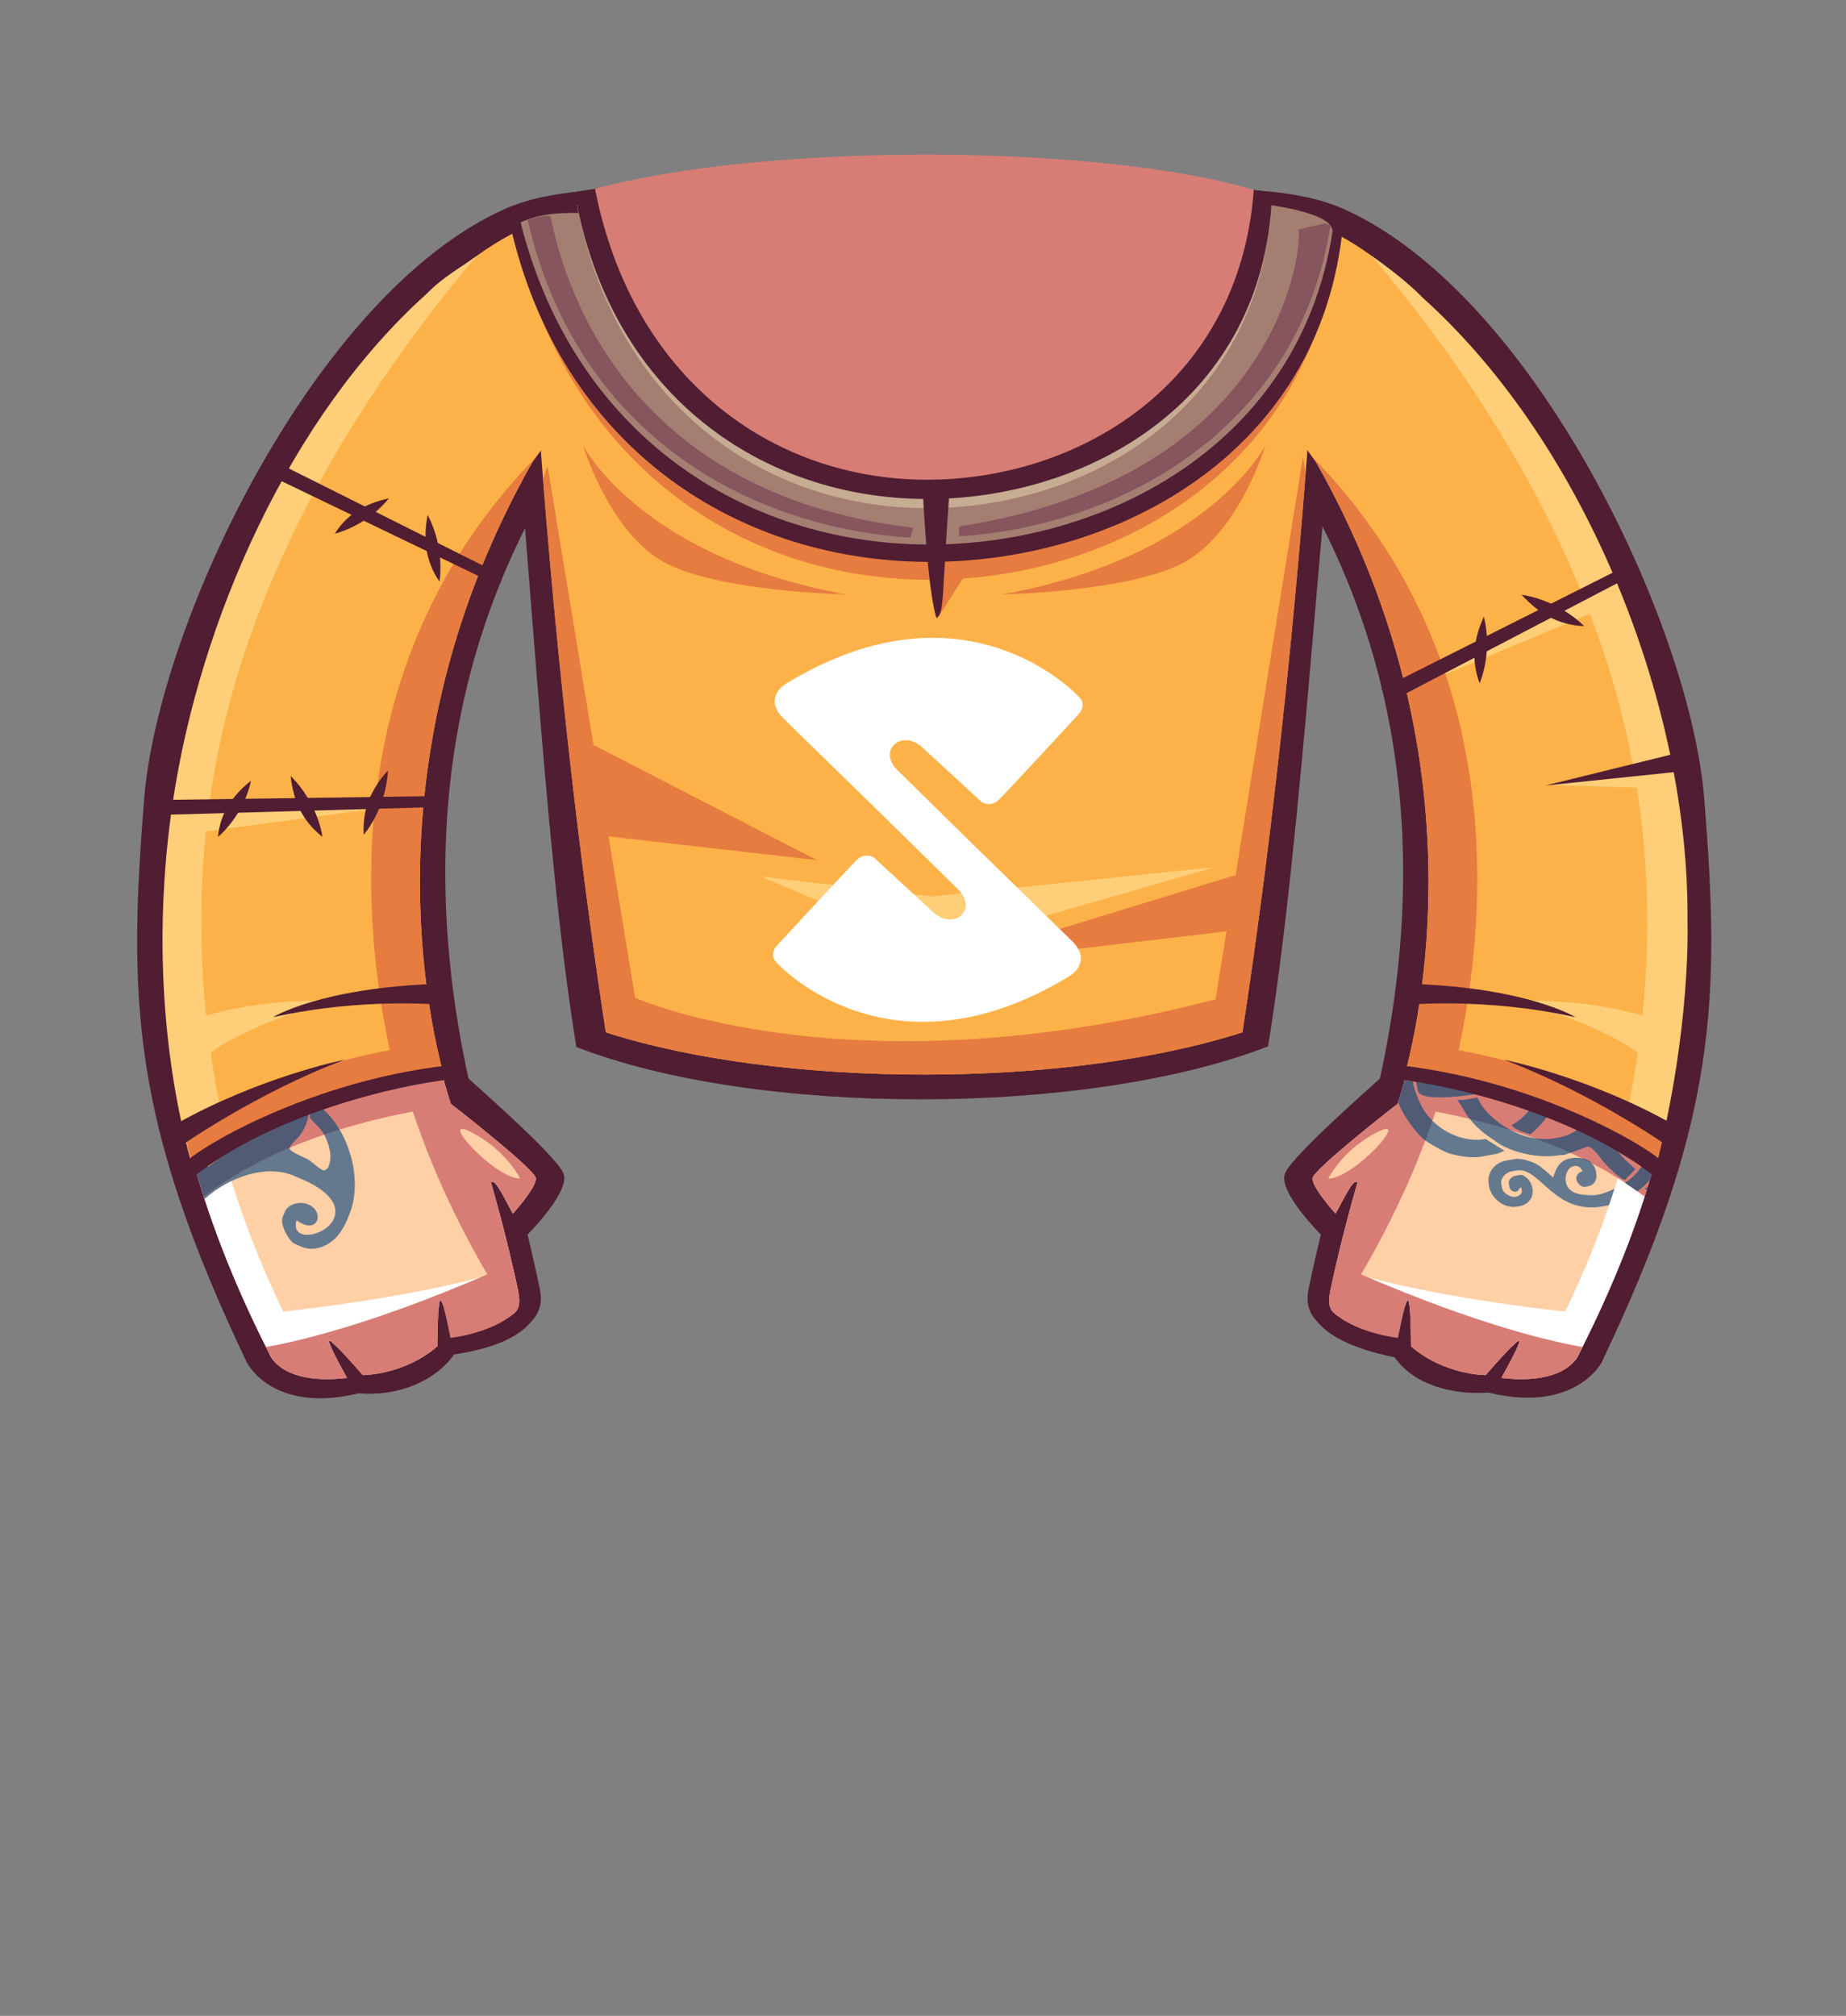 <?xml version="1.0" encoding="UTF-8"?>
<!DOCTYPE svg PUBLIC "-//W3C//DTD SVG 1.1//EN" "http://www.w3.org/Graphics/SVG/1.1/DTD/svg11.dtd">
<!-- Creator: CorelDRAW 2020 (64-Bit) -->
<svg xmlns="http://www.w3.org/2000/svg" xml:space="preserve" width="161.909mm" height="176.791mm" version="1.1" style="shape-rendering:geometricPrecision; text-rendering:geometricPrecision; image-rendering:optimizeQuality; fill-rule:evenodd; clip-rule:evenodd"
viewBox="0 0 1343.63 1467.14"
 xmlns:xlink="http://www.w3.org/1999/xlink"
 xmlns:xodm="http://www.corel.com/coreldraw/odm/2003">
 <rect x="0" y="0" width="1343.63" height="1467.14" fill="#808080" stroke="none"/>
 <defs>
  <style type="text/css">
   <![CDATA[
    .fil0 {fill:none}
    .fil1 {fill:#501D33}
    .fil9 {fill:#525B75}
    .fil7 {fill:#65798E}
    .fil11 {fill:#86555D}
    .fil10 {fill:#A57E72}
    .fil12 {fill:#C6AC93}
    .fil13 {fill:#C8B99F}
    .fil6 {fill:#D77D75}
    .fil3 {fill:#E67C40}
    .fil2 {fill:#FCB249}
    .fil4 {fill:#FFCE78}
    .fil5 {fill:#FFCFA5}
    .fil8 {fill:white}
   ]]>
  </style>
 </defs>
 <g id="Слой_x0020_1">
  <g id="_560913568">
   <g>
    <g id="_209642856">
     <rect id="_135244968" class="fil0" width="1343.63" height="1467.14"/>
     <path id="_123309408" class="fil1" d="M978.21 152.19c138.56,62.17 252.13,302.51 262.25,429.1 11.6,145.03 9.8,233.29 -74.79,410.47 0,0 -19.33,37.07 -82.19,21.78 -27.65,1.94 -54.83,-6.3 -68.29,-25.6 -0.33,-0.47 -36.07,-5.94 -52.93,-22.35 -7.65,-7.45 -12.51,-14.07 -9.76,-27.61 3.6,-17.74 8.91,-39.45 8.91,-39.45 0,0 -31.27,-31.17 -26.15,-44.43 5.12,-13.26 69.05,-68.67 69.16,-69.2 43.87,-201.17 0.85,-372.77 -114.08,-511.38l-92.34 -122.27c46.39,-13.7 131,-21.13 180.2,0.95l0 -0 0 0 -0 -0z"/>
     <path id="_123309336" class="fil1" d="M367.19 152.19c-138.56,62.17 -252.13,302.51 -262.25,429.1 -11.6,145.03 -9.8,233.29 74.79,410.47 0,0 18.63,37.54 81.49,22.25 28.12,2.63 55.76,-8.87 69.22,-28.17 0.33,-0.47 35.83,-3.84 52.69,-20.25 7.65,-7.45 12.51,-14.07 9.76,-27.61 -3.6,-17.74 -8.91,-39.45 -8.91,-39.45 0,0 31.27,-31.17 26.15,-44.43 -5.12,-13.26 -69.05,-68.67 -69.16,-69.2 -43.87,-201.17 -0.85,-372.77 114.08,-511.38l92.34 -122.27c-46.39,-13.7 -131,-21.13 -180.2,0.95l0 -0 -0 0 0 -0z"/>
     <path id="_123309264" class="fil1" d="M419.5 762.02c-24.55,-149.24 -36,-404.72 -50.91,-521.65 26.34,-108.44 233.48,-75.19 304.04,-60.52 70.56,-14.67 277.7,-47.92 304.04,60.52 -14.92,116.93 -29.17,371.94 -53.72,521.18 -131.39,51.09 -372.06,51.56 -503.45,0.47l-0 0 0 -0 0 0z"/>
     <path id="_123309192" class="fil2" d="M440.94 751.35c-24.28,-158.34 -42.13,-335.79 -52.21,-493.73 20.39,-83.94 149.74,-126.71 280.15,-127.7l7.49 0c130.41,0.99 259.77,43.76 280.15,127.7 -10.08,157.95 -27.93,335.39 -52.21,493.73 -127.61,41 -335.77,41 -463.38,0l-0 -0 0 0z"/>
     <path id="_123309120" class="fil3" d="M440.94 751.35c-19.66,-128.2 -35.1,-268.92 -45.61,-401.68 1.27,-5.92 2.41,-9.39 3.37,-9.76l63.6 386.26c0,0 156.75,70.36 422.48,1.12l63.62 -394.86c0,0 0.7,4.59 1.9,12.62 -10.52,134.11 -26.1,276.6 -45.98,406.29 -127.61,40.99 -335.77,41 -463.38,0l0 0 0 0 0 -0z"/>
     <polygon id="_123309024" class="fil3" points="416.21,534.03 594.63,626.03 439.93,608.38 "/>
     <polygon id="_123308952" class="fil3" points="898.77,637.08 686.45,702.08 905.32,676.36 905.26,653.47 "/>
     <polygon id="_123308880" class="fil4" points="553.92,638.03 678.19,690.38 884.7,631.04 678.33,652.4 "/>
     <path id="_123308808" class="fil5" d="M964.27 341.11l-134.97 -186.75c91.92,-4.06 144.76,-0.07 211.66,68.55 95.16,97.6 163.58,244.82 180.61,381.08 17.14,137.16 -9.03,257.43 -72.52,381.79 0,0 -7.71,22.7 -56.28,17.08 0,0 14.13,-24.99 13.17,-27.15 -0.96,-2.16 -24.62,25.11 -24.62,25.11 0,0 -29.89,0.11 -54.29,-20.95 0,0 -0.1,-33.76 -2.22,-33.68 -2.12,0.08 -8.91,25 -8.91,25l-31.91 -8.43c-14.58,-6.85 -19.14,-7.94 -15.18,-26 3.02,-13.79 8.07,-37.06 19.18,-76.12 -3.06,-3.61 -10.48,13.35 -15.91,22.67 0,0 -17.47,-19.29 -16.72,-25.87 0.74,-6.58 61.93,-54.14 61.93,-54.14 49.44,-155.13 16,-340.44 -53.03,-462.2l0 -0 -0 0z"/>
     <path id="_123308736" class="fil6" d="M964.27 341.11l-3.37 -4.67c0.89,-0.5 1.76,-1.05 2.66,-1.49 0,0 147.01,166.81 98.59,409.31 17.84,-0.24 41.09,2.46 56.51,3.27 19.07,1 63.78,22.85 98.44,43.93 -4.87,26.75 -11.57,53.19 -20.04,79.52 -48.73,-37.5 -111.98,-54.49 -152.16,-61.94 -15.71,47.15 -39.06,96.61 -72.33,147.83 -5.25,-3.67 -6.35,-8.19 -3.74,-20.12 3.02,-13.79 8.07,-37.06 19.18,-76.12 -3.06,-3.61 -10.48,13.35 -15.91,22.67 0,0 -17.47,-19.29 -16.72,-25.87 0.67,-5.93 50.51,-45.21 60.27,-52.85l0.14 -0.11 1.51 -1.18c0.74,-2.33 1.47,-4.68 2.17,-7.02l0.16 -0.53c0.65,-2.18 1.29,-4.37 1.91,-6.56l0.3 -1.06c0.56,-1.98 1.1,-3.97 1.63,-5.96l0.47 -1.77c0.44,-1.69 0.88,-3.39 1.3,-5.08 0.25,-1.01 0.5,-2.02 0.75,-3.03 0.3,-1.23 0.6,-2.47 0.89,-3.71 0.41,-1.74 0.81,-3.48 1.2,-5.22l0.26 -1.15 0.17 -0.79c0.41,-1.88 0.81,-3.75 1.2,-5.64l0.3 -1.45 0.16 -0.79 0 0c29.14,-143.59 -4.12,-303.46 -65.9,-412.44l0 -0z"/>
     <path id="_123308664" class="fil7" d="M1199.45 863.4l-1.4 1.51 -0.48 -0.44 0.22 1.19c0.31,0.03 0.62,0.06 0.93,0.09 0.24,-0.78 0.49,-1.57 0.73,-2.35zm-14.04 -405.12c8.07,21.93 15.04,44.12 20.81,66.34 -22.13,13.22 -36.97,45.85 -32.54,70.48l1.92 10.7c0.68,3.8 2.01,4.31 2.69,8.11 2.7,2.79 4.4,7.89 8.49,11.74 2.76,2.6 7.8,5.4 11.75,6.3 9.39,2.14 24.6,-0.84 22.66,-11.64l-0.43 -2.38c-0.29,-1.6 -0.58,-1.59 -1.13,-2.86 -2.4,1.12 -3.59,4.33 -7.68,5.06 -3.31,0.6 -7.21,-2.53 -7.94,-6.55 -1,-5.58 2.57,-9.66 7.91,-10.63 3.62,-0.65 6.92,0.06 9.73,1.73 1.42,11.47 2.54,22.82 3.36,34.06 -4.01,4.51 -9.68,7.77 -16.1,8.93l-1.78 0.32c-6.05,1.09 -12.19,1.13 -16.59,-0.08 3.68,7.85 23.03,13.02 35.64,11.35 0.38,9.38 0.55,18.7 0.52,27.95 -11.68,-2.14 -24.6,-3.34 -32.5,-1.92 2.59,14.4 19.36,32.55 19.71,34.5 0.13,0.7 -5.07,12.03 -4.14,17.93 -4.92,0.47 -13.61,-12.28 -18.62,-11.38l-1.19 0.22c-3.89,0.7 -3.09,10.14 -2.3,14.53 3.07,17.08 16.27,30.71 32.3,33.31 -0.71,4.67 -1.47,9.34 -2.3,13.99 -6.87,-1.3 -13.48,-3.64 -15.93,-3.2 -1.39,0.25 -2.2,1.41 -1.95,2.8 1.31,7.29 7.14,13.2 14.71,16.97 -3.71,18.02 -8.25,35.91 -13.6,53.74 -7.56,8.37 -18.61,16.5 -33.43,19.16l-0.6 0.11c-35.98,6.47 -46,-29.16 -63.01,-26.09l-4.16 0.75c-3.3,0.59 -7.69,5 -7.04,8.63l0.64 3.57c0.61,3.39 6.31,6.84 9.71,6.23l0.6 -0.1c2.17,-0.39 4.46,-2.5 4.11,-4.42l-0.43 -2.38c-2.74,1.28 -1.56,2.74 -3.73,3.13l-0.59 0.11c-1.43,0.26 -3.95,-1.49 -4.21,-2.92l-0.64 -3.57c-0.34,-1.89 2.28,-4.7 4.6,-5.12l3.57 -0.64c3.36,-0.61 8.18,4.49 8.95,8.82l0.11 0.59c1.27,7.04 -2.63,12.13 -9.86,13.43l-1.19 0.21c-9.09,1.64 -18.81,-5.64 -20.45,-14.73l-0.21 -1.19c-1.56,-8.7 4.06,-16.07 12.79,-17.64l5.94 -1.07c5.02,-0.9 12.7,1.9 16.14,3.74 3.96,2.11 10.71,8.95 12.05,9.6 2.19,-6.85 4.44,-13.11 14.51,-14.15 7.71,-0.79 15.22,1.98 16.73,10.37 0.9,5.05 -0.95,9.37 -6.13,10.3l-2.38 0.43c-1.84,0.34 -5.39,-2.64 -5.82,-5.08 -0.58,-3.21 1.4,-5.52 4.39,-6.31 -1.09,-2.52 -3.01,-4.37 -6.21,-3.79 -4.72,0.85 -6.74,6.9 -5.92,11.5 1.61,8.94 11.4,9.72 19.79,9.7 7.9,-0.02 18.79,-6.12 23.64,-9.17 10.91,-6.84 21.78,-23.59 18.95,-39.36l-0.32 -1.79c-1.36,-7.57 -11.5,-18.79 -18.5,-17.53 -5.73,1.03 -11.89,15.79 -10.96,20.99l0.75 4.16c2.17,12.08 10.98,17.48 17.19,23.9l-7.67 7.74c-5.01,-2.3 -10.43,-7.94 -14.34,-12 -2.98,-3.1 -9.21,-13.62 -13.46,-12.06l-16.07 5.79 -3.72 0.22c-15.74,2.83 -35.33,-2.5 -44.75,-8.97 -6.1,-4.19 -11.24,-7.42 -16.52,-12.9 -6.35,-6.58 -7.78,-11.16 -12.84,-18.18l5.46 -0.23 8.91 -1.74c7.39,17.13 33.97,33.78 56.3,29.76l2.97 -0.53c8.87,-1.59 16.09,-6.79 20.91,-11.48 3.17,-3.08 9.42,-14.45 8.49,-19.58l-0.53 -2.97c-0.24,-1.37 -0.73,-1.71 -2.1,-1.46 -3.71,0.67 -15.8,11.43 -25.26,13.13l-1.78 0.32c0.2,-2.4 4.58,-10.6 5.62,-14.3 1.31,-4.67 6.83,-7.97 10.07,-11.21 5.36,-5.37 11.18,-19.67 9.34,-29.92l-1.39 -7.73c-0.54,-3.03 -3.52,-9.8 -6.57,-9.25 -5.18,0.93 -15.96,22.53 -20.49,27.37 -4.47,4.77 -19.45,21.54 -26.35,22.78 -2.96,0.53 -9.26,-8.81 -10.19,-12.28 17.7,-8.31 43.45,-51.95 39.27,-75.17 -18.32,3.3 -39.17,18.4 -50.08,27.62 -12.59,10.63 -20.83,28.63 -16.86,50.7 -3.95,2.24 -5.49,4.56 -13.07,5.38l-1.64 -7.62c-1.64,-5.58 0.24,-21.22 1.14,-25.39 1.86,-8.61 5.11,-13.2 7.39,-20.35 -20.87,5.57 -36.17,37.83 -31.68,62.76 0.91,5.09 3.24,9.93 4.78,13.44 7.49,17.1 28.55,29.66 47.78,26.2l13.8 8.59c-2.82,0.73 -3.5,1.83 -6.9,2.45l-10.11 1.82c-7.93,1.42 -20.41,-0.98 -25.77,-3.34 -2.36,-1.04 -10.08,-4.95 -14.88,-8.42 -5.47,-3.96 -13,-14.54 -16.04,-19.98 -1.37,-2.44 -2.62,-5.04 -3.73,-7.9 8.51,-26.94 14.52,-54.78 18.29,-83.03 7.28,-7.59 16.05,-13.92 27.72,-18.94 -0.83,-4.08 -4.45,-4.14 -7.73,-5.34 -3.39,-1.24 -4.79,-2.58 -7.72,-4.61 -3.14,-2.18 -6.17,-4.3 -8.66,-7.14 0.82,-12.22 1.24,-24.47 1.3,-36.72 1.98,-1.38 4.33,-2.38 7.09,-2.87l2.38 -0.43c7.89,-1.42 17.35,4.28 18.73,11.97l0.32 1.78c0.95,5.3 -2.54,11.5 -7.59,12.41l-2.38 0.43c-3.11,0.56 -7.02,-1.48 -7.61,-4.77l-0.32 -1.78c-0.52,-2.87 1.03,-5.09 3.9,-5.61l2.38 -0.43c3.41,-0.61 2.88,1.18 5.78,1.42 -2.78,-3.85 -3.72,-7.31 -10.91,-6.01l-0.59 0.1c-5.65,1.01 -8.45,7.64 -7.49,13.01l0.43 2.38c2.26,12.59 25.01,20.04 38.76,17.57l6.54 -1.18c16.1,-2.89 28.9,-13.57 33.66,-24.46 -4.68,2.01 -7.31,4.38 -14.33,5.64l-2.38 0.43c-14.07,2.52 -28.34,-3.97 -30.71,-17.18l-0.64 -3.56c-1.59,-8.82 3.11,-18.35 11.77,-19.91l1.78 -0.32c4.42,-0.79 9.21,3.43 10.04,8.02 0.61,3.4 -2.89,7.88 -6.45,8.52 -2.61,0.47 -5.96,-1.49 -7.77,-2.28 -2.13,7.7 5.32,14.38 12.78,13.04l5.35 -0.96c7.42,-1.33 14.01,-9.9 16.29,-15.2 3.18,-7.34 4.33,-13.5 2.37,-24.36 -6.35,-35.31 -38.53,-67.93 -72.51,-61.82 -4.85,0.87 -10.23,2.14 -15.08,4.3 -0.63,-4.39 -1.29,-8.78 -2,-13.14 2.87,-1.36 7.64,-4.05 14.95,-6.17 2.35,-0.68 3.74,-1.23 7.09,-1.83l4.16 -0.75c-1.14,-6.32 -6.32,-11.23 -7.26,-16.49l-0.96 -5.35c-0.53,-2.95 8.54,-4.6 11.95,-5.22l2.97 -0.54c1.95,10.87 13.23,19.71 24.06,17.76l1.78 -0.32c3.83,-0.69 5.95,-4.46 5.26,-8.31 -1.7,-9.43 -17.53,-14.03 -27.97,-12.15l-6.54 1.18c-13.26,2.38 -27.44,10.81 -32.45,21.46 -0.96,-5.07 -1.97,-10.12 -3.04,-15.13 9.22,-9.24 20.76,-15.95 33.35,-18.21l11.89 -2.14c5.4,-0.97 10.34,-0.45 14.81,-0.35 3.78,0.08 11.48,1.76 13.61,1.38 3.72,-0.67 8.62,-7.65 9.8,-10.36l14.31 4.02c-2.57,5.93 -8.61,10.63 -6.85,20.41l0.64 3.56c1.05,5.85 8.93,12.51 15.54,11.32 5.57,-1 9.38,-9.31 8.35,-15l-0.75 -4.16c-1.79,-9.93 -11.32,-15.48 -18.32,-18.55 -4.68,-2.05 -21.08,-6.27 -27.08,-5.19l-8.33 1.5c-4.1,0.74 -11.69,5.1 -14.28,7.24 -2.58,2.14 -12.65,3.73 -17.36,4.58 5.02,-11.48 19.55,-21.31 36.74,-24.4l3.57 -0.64c27.65,-4.97 51.13,17.19 58.11,15.94 4.75,-0.86 15.96,-8.39 25.2,-10.06 3.32,1.45 7.39,5.68 8.57,10.12 -10.7,1.92 -24.32,11.51 -22.57,21.24 0.69,3.85 3.99,6.64 7.82,5.95l1.79 -0.32c8.93,-1.61 17.72,-14.07 16.31,-21.96l-0.75 -4.16c-2.01,-11.21 -17.94,-18.86 -29.42,-16.8l-4.76 0.85c-7.01,1.26 -10.12,4.36 -16.12,5.97l-14.29 -6.2c7.13,-3.46 11.11,-7.96 21.24,-9.78l7.73 -1.39c9.87,-1.78 20.98,0.07 30.42,4.63zm40.73 252.54c-0.88,20.29 -2.78,40.31 -5.67,60.12 -3.45,-3.49 -6.02,-10.55 -6.8,-14.91l-1.5 -8.32c-2.45,-13.6 3.21,-29.29 13.97,-36.89zm-186.95 -112.58c-0.25,-3.49 -0.55,-6.97 -0.86,-10.44 2.68,-1.15 3.94,-3.1 3.25,-6.97 -1.64,0.77 -2.31,1.97 -3.63,2.76 -0.51,-5.32 -1.08,-10.62 -1.73,-15.91l1.12 -0.2c6.37,-1.15 13.75,4.77 14.94,11.42 1.36,7.56 -5.07,16.58 -13.09,19.34zm80.49 194.95c-12.58,-0.64 -26.8,-12.48 -29.56,-27.82l-0.32 -1.78c-1.47,-8.2 0.85,-17.95 8.79,-19.38 5.34,-0.96 11.42,2.69 15.45,3.97 1.27,-1.23 7.32,-10.47 7.1,-11.71 -0.81,-4.48 -17.32,-6.7 -24.31,-5.45 -21.52,3.87 -25.4,28.21 -17.69,48.06 5.99,15.44 19.64,28.3 33.43,25.81 1.74,-0.31 6.48,-9.75 7.1,-11.71zm-34.28 0.64c-2.7,-4.53 -5.4,-9.06 -8.09,-13.58 -12.8,3.75 -33.79,4.42 -47.21,-1 0.23,2.61 0.47,5.23 0.7,7.84 0.4,2.18 0.78,4.36 1.18,6.54 1.74,9.68 43.98,2.52 51.17,1.22 0.94,-0.17 1.58,-0.61 2.25,-1.02zm54.43 -25.13l-1.82 -10.11c-0.4,-2.27 0.15,-0.25 -0.91,-1.68 -0.8,0.77 -11.2,13.49 -11.34,13.97 -1.59,5.75 0.6,12.46 -2.41,20.17 -3.78,9.69 -13.02,23.01 -23.01,27.7 1.55,3.3 9.96,5.65 13.49,6.78 13.15,-10.3 29.89,-35.19 26,-56.83z"/>
     <path id="_123308592" class="fil8" d="M986.48 178.98c14.63,8.48 29.22,19.57 44.41,33.98 3.33,3.16 6.69,6.47 10.08,9.95 95.16,97.6 163.58,244.82 180.61,381.08 8.19,65.59 6.48,127.32 -4.48,187.48 -6.62,-4.02 -13.6,-8.08 -20.7,-12.01 41.52,-234.67 -52.75,-461.72 -209.92,-600.48l0 -0zm230.61 612.57c-2.41,13.24 -5.28,26.41 -8.58,39.53 3.3,-13.12 6.17,-26.28 8.58,-39.53zm-8.9 40.81c-1.92,7.54 -3.98,15.06 -6.18,22.57 2.21,-7.51 4.27,-15.03 6.18,-22.57zm-6.55 23.81c-0.39,1.3 -0.78,2.61 -1.17,3.91 0.4,-1.3 0.79,-2.61 1.17,-3.91zm-1.72 5.73c-0.39,1.28 -0.79,2.56 -1.19,3.83 0.4,-1.28 0.79,-2.56 1.19,-3.83zm-1.7 5.46c-0.38,1.2 -0.76,2.41 -1.15,3.61 0.39,-1.2 0.77,-2.4 1.15,-3.61zm-1.16 3.64c-12.31,38.29 -28.37,76.34 -48,114.79 0,0 -0.66,1.92 -2.78,4.5 -14.03,-1.96 -28.22,-5.14 -42.14,-9.09 1.28,-2.81 2.05,-4.91 1.8,-5.47 -0.28,-0.64 -2.57,1.31 -5.64,4.37 -27.06,-7.98 -52.91,-18.72 -74.26,-28.77 -0.31,-3.09 -0.7,-5.14 -1.23,-5.12 -0.47,0.02 -1.11,1.45 -1.81,3.68 -14.1,-6.73 -26.07,-13.07 -34.91,-17.97 0.75,-1.26 1.49,-2.51 2.23,-3.77 62.48,17.59 148.9,26.39 148.9,26.39 15.64,-32.18 28.36,-64.6 38.33,-97.04 6.69,4.18 13.21,8.67 19.5,13.51l-0 0zm-225.07 51.59l-0 -0 0.03 -0.12 0 0 -0.03 0.12z"/>
     <g>
      <path id="_123308520" class="fil9" d="M1048.05 494.51c1.2,3.75 2.37,7.57 3.51,11.43 -9.65,3.9 -18.36,10.56 -22.06,18.43l-0.41 -2.14 -0.04 -0.24 -0.01 -0.03 -0.44 -2.25c-0.27,-1.37 -0.54,-2.74 -0.82,-4.11l-0.05 -0.24 -0.05 -0.24 -0.05 -0.24 -0 -0.02 -0.26 -1.26c-0.3,-1.46 -0.6,-2.91 -0.91,-4.37 6.26,-6.28 13.59,-11.38 21.59,-14.72zm4.16 13.63c2.02,6.99 3.92,14.17 5.69,21.5 -1.83,-5.07 -5.72,-9.3 -6.52,-13.79l-0.96 -5.35c-0.16,-0.91 0.58,-1.69 1.79,-2.36zm6.36 24.22c1.32,5.58 2.56,11.27 3.72,17.04 -4.19,-0.39 -8.46,-0.24 -12.76,0.53 -4.85,0.87 -10.23,2.14 -15.08,4.3 -0.26,-1.82 -0.53,-3.63 -0.8,-5.44l-0.3 -1.96 -0.03 -0.21 -0.03 -0.2 -0.03 -0.21c-0.19,-1.23 -0.39,-2.46 -0.58,-3.69l-0.03 -0.2 -0.03 -0.2 -0.03 -0.2 -0.13 -0.82c2.87,-1.36 7.64,-4.05 14.95,-6.17 2.35,-0.68 3.74,-1.23 7.09,-1.83l4.09 -0.73zm11.78 152.95c-1.52,19.1 -4.17,38.76 -8.2,58.96 2.22,-0.03 4.53,-0.01 6.89,0.04 -3.3,8.71 -4.46,18.93 -2.44,30.21 -3.95,2.24 -5.49,4.56 -13.07,5.38l-1.64 -7.62c-1.64,-5.58 0.24,-21.22 1.14,-25.39 1.86,-8.61 5.11,-13.2 7.39,-20.35 -20.87,5.57 -36.17,37.83 -31.68,62.76 0.91,5.09 3.24,9.93 4.78,13.44 2.09,4.77 5.24,9.19 9.11,13 -1.65,4.75 -3.37,9.51 -5.18,14.31l-0.02 -0.01c-5.47,-3.96 -13,-14.54 -16.04,-19.98 -1.37,-2.44 -2.61,-5.04 -3.73,-7.89 0.61,-1.95 1.22,-3.91 1.81,-5.87l0.16 -0.53c0.5,-1.67 0.99,-3.35 1.47,-5.02l0 -0 0.44 -1.53 0.3 -1.06 0.27 -0.97 0.03 -0.1 0.01 -0.04 0.02 -0.09 0.01 -0.02 0.01 -0.02 0.14 -0.49 0.01 -0.03 0.18 -0.64 0.02 -0.09 0 -0 0.01 -0.03 0.2 -0.71 0.02 -0.09 0.02 -0.09 0.08 -0.28 0.02 -0.07 0.08 -0.3 0 -0 0.02 -0.09 0.02 -0.09 0.02 -0.09 0.01 -0.02 0.1 -0.35 0.02 -0.09 0.02 -0.09 0.02 -0.09 0.01 -0.04 0.01 -0.05 0.03 -0.09 0.02 -0.09 0.02 -0.09 0.02 -0.09 0.02 -0.09 0.02 -0.09 0.02 -0.09 0.02 -0.09 0 -0.01 0.02 -0.08 0.47 -1.77 0.04 -0.15 0.04 -0.14 0.01 -0.03 0.02 -0.08 0.23 -0.87 0.02 -0.08 0.14 -0.56 0.02 -0.08 0.06 -0.24 0 -0 0.02 -0.08 0.05 -0.21 0.03 -0.11 0.02 -0.08 0.02 -0.08 45.7 -92.33zm8.36 59.38c5.33,0.28 10.77,0.68 16.07,1.09 -4.85,3.39 -6.18,11.12 -4.98,17.81l0.32 1.78c2.76,15.34 16.98,27.18 29.56,27.82 -0.63,1.96 -5.36,11.39 -7.1,11.71 -13.79,2.48 -27.43,-10.38 -33.43,-25.81 -4.5,-11.59 -5.05,-24.72 -0.44,-34.4zm32.37 2.36c1.26,0.09 2.5,0.18 3.7,0.26 -0.31,0.41 -0.56,0.71 -0.73,0.88 -0.9,-0.29 -1.9,-0.69 -2.97,-1.13zm6.22 0.41l1.36 0.08c4.72,0.25 11.02,1.78 18.35,4.26 -2.47,3.97 -4.68,7.46 -6.2,9.08 -4.47,4.77 -19.45,21.54 -26.35,22.78 -2.96,0.53 -9.26,-8.81 -10.19,-12.28 7.2,-3.38 15.72,-12.6 23.02,-23.91zm41.75 13.16c15.69,7.05 33.12,16.2 49.15,25.55 -2.89,-0.71 -5.22,-1.21 -6.47,-0.99 -1.39,0.25 -2.2,1.41 -1.95,2.8 1.31,7.29 7.14,13.2 14.7,16.96 -3.71,18.03 -8.25,35.93 -13.61,53.77 -2.61,2.88 -5.63,5.74 -9.07,8.35 -2.94,-2.13 -5.93,-4.2 -8.96,-6.19l0.31 -0.19c10.91,-6.84 21.78,-23.59 18.95,-39.36l-0.32 -1.79c-1.36,-7.57 -11.5,-18.79 -18.5,-17.53 -5.73,1.03 -11.89,15.79 -10.96,20.99l0.75 4.16c2.17,12.08 10.98,17.48 17.19,23.9l-7.67 7.74c-5.01,-2.3 -10.43,-7.94 -14.34,-12 -2.98,-3.1 -9.21,-13.62 -13.46,-12.06l-11.88 4.28c-8.7,-3.95 -17.44,-7.47 -26.07,-10.6 4.95,0.84 9.93,0.93 14.72,0.07l2.97 -0.53c8.87,-1.59 16.09,-6.79 20.91,-11.48 3.17,-3.08 9.42,-14.45 8.49,-19.58l-0.53 -2.97c-0.24,-1.37 -0.73,-1.71 -2.1,-1.46 -3.71,0.67 -15.8,11.43 -25.26,13.13l-1.78 0.32c0.2,-2.4 4.58,-10.6 5.62,-14.3 1.31,-4.67 6.83,-7.97 10.07,-11.21 3.73,-3.73 7.67,-11.78 9.11,-19.78zm40.39 102.8l-0.72 2.33c-0.3,-0.04 -0.61,-0.07 -0.93,-0.09l-0.22 -1.19 0.48 0.44 1.38 -1.5zm-40.83 -16.75c-2.44,-1.28 -4.9,-2.51 -7.37,-3.72 2.87,0.53 5.45,1.73 7.37,3.72zm-58.63 -23.96c-10.49,-3.31 -20.64,-6.06 -30.15,-8.35 -3.37,-4.44 -5.12,-8.35 -8.95,-13.66l5.46 -0.23 8.91 -1.74c3.95,9.16 13.38,18.18 24.73,23.98zm-74.75 -47.34l0.01 -0.03 0 -0.01c4.63,-18.45 8.17,-37.22 10.71,-56.19 7.28,-7.59 16.05,-13.92 27.72,-18.94 -0.83,-4.08 -4.45,-4.14 -7.73,-5.34 -3.39,-1.24 -4.79,-2.58 -7.72,-4.61 -3.14,-2.18 -6.17,-4.3 -8.66,-7.14 0.82,-12.22 1.24,-24.47 1.3,-36.72 1.98,-1.38 4.33,-2.38 7.09,-2.87l2.38 -0.43c7.89,-1.42 17.35,4.28 18.73,11.97l0.32 1.78c0.95,5.3 -2.54,11.5 -7.59,12.41l-2.38 0.43c-3.11,0.56 -7.02,-1.48 -7.61,-4.77l-0.32 -1.78c-0.52,-2.87 1.03,-5.09 3.9,-5.61l2.38 -0.43c3.41,-0.61 2.88,1.18 5.78,1.42 -2.78,-3.85 -3.72,-7.31 -10.91,-6.01l-0.59 0.1c-5.65,1.01 -8.45,7.64 -7.49,13.01l0.43 2.38c1.61,8.97 13.62,15.33 25.37,17.35l-45.12 90.05zm13.2 -186.52l-0.03 -0.33 -0.06 -0.71c2.68,-1.15 3.94,-3.1 3.25,-6.97 -1.64,0.77 -2.31,1.97 -3.63,2.76 -0.51,-5.32 -1.08,-10.62 -1.73,-15.91l1.12 -0.2c6.37,-1.15 13.75,4.77 14.94,11.42 1.36,7.56 -5.07,16.58 -13.09,19.34 -0.23,-3.14 -0.49,-6.27 -0.77,-9.4zm46.98 204.99c-2.7,-4.53 -5.4,-9.06 -8.09,-13.58 -12.8,3.75 -33.79,4.42 -47.21,-1 0.23,2.61 0.47,5.23 0.7,7.84 0.4,2.18 0.78,4.36 1.18,6.54 1.74,9.68 43.98,2.52 51.17,1.22 0.94,-0.17 1.58,-0.61 2.25,-1.02zm54.43 -25.13l-1.82 -10.11c-0.4,-2.27 0.15,-0.25 -0.91,-1.68 -0.8,0.77 -11.2,13.49 -11.34,13.97 -1.59,5.75 0.6,12.46 -2.41,20.17 -3.78,9.69 -13.02,23.01 -23.01,27.7 1.55,3.3 9.96,5.65 13.49,6.78 13.15,-10.3 29.89,-35.19 26,-56.83z"/>
     </g>
     <path id="_123308448" class="fil5" d="M966.83 857.73c0,0 10.03,-20.75 35.68,-33.81 25.65,-13.06 -17.72,34.28 -35.68,33.81z"/>
     <path id="_123308376" class="fil6" d="M1151.79 980.34c-0.9,1.81 -1.81,3.63 -2.74,5.44 0,0 -7.71,22.7 -56.28,17.08 0,0 14.12,-24.99 13.17,-27.15 -0.96,-2.16 -24.62,25.12 -24.62,25.12 0,0 -29.89,0.1 -54.29,-20.95 0,0 -0.1,-33.76 -2.22,-33.69 -2.12,0.08 -7.28,27.57 -7.28,27.57 -16.46,-2.19 -35.36,-8.19 -46.45,-18.02 -3.97,-3.52 -4.62,-8.26 -2.27,-18.98 1.01,-4.6 2.24,-10.25 3.85,-17.19 92.13,41.39 151.02,55.8 179.12,60.78z"/>
     <path id="_123308304" class="fil6" d="M1146.7 545.7c0,0 0,30.84 41.58,47.66 0,0 -27.57,-0.93 -39.25,-12.15 -11.68,-11.21 -2.34,-35.51 -2.34,-35.51z"/>
     <path id="_123308232" class="fil2" d="M1219.38 667.9c0,0 1.87,76.18 -25.47,181.3 -56.02,-44.16 -132.85,-58.55 -172.37,-63.17 16.1,-58.85 52.17,-245.37 -63.6,-449.59l-134.97 -186.75c91.92,-4.06 144.76,-0.07 211.66,68.55 111.42,114.27 186.21,296.57 184.74,449.67l0 -0 0 -0 -0 0z"/>
     <path id="_123308160" class="fil4" d="M1200.8 573.46c0,0 -75.09,-2.1 -73.69,-2.1 1.4,0 71.12,-13.53 71.12,-13.53l2.57 15.62z"/>
     <polygon id="_123308088" class="fil4" points="1051.5,490.87 1164.56,443.68 1160.36,430.13 1052.9,483.86 "/>
     <path id="_123308016" class="fil4" d="M1228.25 669.77c0,0 3.27,78.52 -24.06,183.63 -5.2,-4.1 -20.86,-12.14 -26.37,-15.75 21.68,-85.21 30.15,-185.98 8.62,-291.54 -22.08,-108.28 -80.06,-232.54 -188.11,-359.9 11.85,8.67 25.01,17.93 37.49,30.74 120.77,108.66 193.91,299.73 192.44,452.83l0 -0 -0 0z"/>
     <path id="_123307944" class="fil3" d="M1210.7 826.46c-1.84,8.08 -3.85,16.36 -6.06,24.84 -56.03,-44.16 -143.58,-60.65 -183.1,-65.27 1.92,-7.02 4.12,-15.85 6.32,-26.31 92.48,8.69 158.58,46.72 182.84,66.75l0 0 0 0z"/>
     <path id="_123307872" class="fil3" d="M1021.54 786.02c16.1,-58.85 52.18,-245.37 -63.6,-449.59l-2.81 -3.89c135.74,138.6 135.5,320.7 100.32,458.74 -12.91,-2.49 -24.47,-4.15 -33.91,-5.26l0 0 0 -0z"/>
     <path id="_123307800" class="fil1" d="M1206.53 858.08l4.37 -10.73c1.76,-4.32 -82.21,-59.43 -191.54,-71.94l-2.36 10.11c38.43,4.09 131.12,25.14 189.53,72.56l0 0z"/>
     <path id="_123307728" class="fil4" d="M1200.07 772.61c0,0 -22.43,-24.3 -99.05,-44.39 0,0 56.53,-2.34 100.92,13.08 0,0 0.47,6.54 0.47,10.28 0,3.74 -3.27,20.09 -2.34,21.02z"/>
     <path id="_123307656" class="fil1" d="M1022.06 731.49c0,0 57.93,-6.07 124.75,8.88 0,0 -34.57,-21.49 -119.61,-24.3l-5.14 15.42z"/>
     <path id="_123307584" class="fil1" d="M1212.96 833.47c0,0 -54.23,-38.04 -118.29,-62.21 0,0 63.16,12.76 124.77,48.02l-6.48 14.19z"/>
     <polygon id="_123307512" class="fil1" points="1005.39,501.46 1176.55,415.42 1178.81,423.59 1012.25,510.5 "/>
     <path id="_123307440" class="fil1" d="M1152.99 455.69c0,0 -17.12,-18.39 -45.5,-22.83 12.51,13.59 26.56,22.07 45.5,22.83z"/>
     <path id="_123307368" class="fil1" d="M1076.97 497.26c0,0 9.77,-21.91 3.07,-48.51 -7.27,16.07 -9.48,31.58 -3.07,48.51z"/>
     <polygon id="_123307272" class="fil1" points="1217.82,548.81 1124.85,571.7 1219.23,561.89 "/>
     <path id="_123307176" class="fil5" d="M381.13 341.11l134.97 -186.75c-91.92,-4.06 -144.76,-0.07 -211.66,68.55 -95.16,97.6 -163.58,244.82 -180.61,381.08 -17.14,137.16 9.03,257.43 72.52,381.79 0,0 7.71,22.7 56.28,17.08 0,0 -14.13,-24.99 -13.17,-27.15 0.96,-2.16 24.62,25.11 24.62,25.11 0,0 29.89,0.11 54.29,-20.95 0,0 0.1,-33.76 2.22,-33.68 2.12,0.08 8.91,25 8.91,25l31.91 -8.43c14.58,-6.85 19.14,-7.94 15.18,-26 -3.02,-13.79 -8.07,-37.06 -19.18,-76.12 3.06,-3.61 10.48,13.35 15.91,22.67 0,0 17.47,-19.29 16.72,-25.87 -0.74,-6.58 -61.93,-54.14 -61.93,-54.14 -49.44,-155.13 -16,-340.44 53.03,-462.2l0 -0 0 0z"/>
     <path id="_123307104" class="fil8" d="M358.92 178.98c-17.84,10.34 -35.6,24.56 -54.49,43.93 -95.16,97.6 -163.58,244.82 -180.61,381.08 -4.42,35.36 -5.96,69.6 -4.72,103.08 3.56,96.37 30.12,186.42 77.24,278.71 0,0 0.66,1.92 2.78,4.5 14.03,-1.96 28.22,-5.14 42.14,-9.09 -1.28,-2.81 -2.05,-4.91 -1.8,-5.47 0.28,-0.64 2.57,1.31 5.64,4.37 27.06,-7.98 52.91,-18.72 74.26,-28.77 0.31,-3.09 0.7,-5.14 1.23,-5.12 0.47,0.02 1.11,1.45 1.81,3.68 28.12,-13.42 47.8,-25.31 51.03,-27.29l-0.03 -0.12c-62.2,21.37 -167.22,32.06 -167.22,32.06 -141.69,-291.48 -43.46,-602.31 152.75,-775.54l0 0 0 0z"/>
     <path id="_123307032" class="fil7" d="M162.71 760.02l-8.04 12.22c3.84,6.37 7.58,15.31 3.97,23.76l-1.66 3.89c-2.27,5.31 -10.02,10.16 -15.22,7.94 -2.72,-1.16 -4.81,-3.73 -6.09,-6.71l-4.21 6.41c4.56,21.68 10.33,43.19 17.27,64.62l0.42 0.27c17.93,-16.07 44.93,-25.15 64.78,-16.66l5.56 2.37c24.05,10.28 27.14,21.72 23.16,29.54 -6.3,12.41 -31.46,16.73 -26.78,0.44 15.63,11.46 20.73,-6.24 8.79,-11.35l-0.55 -0.23c-5.88,-2.52 -14.35,-0.25 -16.74,5.32l-1.66 3.88c-2.26,5.28 4.84,17.84 8.74,19.51l5 2.14c9.21,3.94 20.08,-0.43 26.68,-8.43 4.03,-4.88 6.88,-11.52 8.98,-17.37 9.9,-27.62 -4.49,-67.47 -28.3,-80.15l-1.34 11.96c5.12,6.33 8.94,7.82 12.12,15.85 2.14,5.4 4.52,12.86 1.4,20.15 -0.48,1.12 -2.73,2.77 -3.64,2.38 -4.3,-1.84 -7.75,-6 -11.66,-8.22 -2.4,-1.36 -13.95,-5.66 -12.87,-8.19l0.24 -0.56c1.55,-3.62 7.75,-7.36 10.54,-13.89l0.95 -2.22c8.29,-19.39 -7.13,-45.09 -27.02,-53.59l-7.22 -3.09c-9.46,-4.05 -15.26,-2.47 -23.12,-3.51l8.53 13.03c5.89,1.96 10.2,1.08 16.74,3.88l4.44 1.9c10.72,4.59 19.82,19.72 15.34,30.2l-1.66 3.89c-3.15,7.36 -17.35,12.94 -25.69,9.37l-1.67 -0.72c-3.58,-1.53 -4.8,-5.67 -3.26,-9.27 3.89,-9.09 20.54,-9.61 30.54,-5.33 1.45,-4.36 0.38,-10.12 -1.6,-13.17 -8.64,-3.69 -22.14,-3.55 -26.58,-5.45 -4.08,-1.74 -8.52,-14.69 -17.58,-26.84z"/>
     <path id="_123306960" class="fil6" d="M381.13 341.11l3.37 -4.67c-0.89,-0.5 -1.76,-1.05 -2.66,-1.49 0,0 -147.01,166.81 -98.59,409.31 -17.84,-0.24 -41.09,2.46 -56.51,3.27 -19.07,1 -63.78,22.85 -98.44,43.93 4.87,26.75 11.57,53.19 20.04,79.52 48.73,-37.5 111.98,-54.49 152.16,-61.94 15.71,47.15 39.06,96.61 72.33,147.83 5.25,-3.67 6.35,-8.19 3.74,-20.12 -3.02,-13.79 -8.07,-37.06 -19.18,-76.12 3.06,-3.61 10.48,13.35 15.91,22.67 0,0 17.47,-19.29 16.72,-25.87 -0.67,-5.93 -50.51,-45.21 -60.27,-52.85l-0.14 -0.11 -1.51 -1.18c-0.74,-2.33 -1.47,-4.68 -2.17,-7.02l-0.16 -0.53c-0.65,-2.18 -1.29,-4.37 -1.91,-6.56l-0.3 -1.06c-0.56,-1.98 -1.1,-3.97 -1.63,-5.96l-0.47 -1.77c-0.44,-1.69 -0.88,-3.39 -1.3,-5.08 -0.25,-1.01 -0.5,-2.02 -0.75,-3.03 -0.3,-1.23 -0.6,-2.47 -0.89,-3.71 -0.41,-1.74 -0.81,-3.48 -1.2,-5.22l-0.26 -1.15 -0.17 -0.79c-0.41,-1.88 -0.81,-3.75 -1.2,-5.64l-0.3 -1.45 -0.16 -0.79 -0 0c-29.14,-143.59 4.12,-303.46 65.9,-412.44l-0 -0z"/>
     <path id="_123306888" class="fil9" d="M185.54 760.98c-4.65,2.1 -9.46,4.39 -14.32,6.8l2.47 3.78c5.89,1.96 10.2,1.08 16.74,3.88l4.44 1.9c10.72,4.59 19.82,19.72 15.34,30.2l-1.66 3.89c-3.15,7.36 -17.35,12.94 -25.69,9.37l-1.67 -0.72c-3.58,-1.53 -4.8,-5.67 -3.26,-9.27 3.89,-9.09 20.54,-9.61 30.54,-5.33 1.45,-4.36 0.38,-10.12 -1.6,-13.17 -8.64,-3.69 -22.14,-3.55 -26.58,-5.45 -3.07,-1.31 -6.33,-8.94 -11.61,-17.81 -4.06,2.04 -8.15,4.17 -12.24,6.36 3.06,5.99 5.25,13.47 2.2,20.59l-1.66 3.89c-2.27,5.31 -10.02,10.16 -15.22,7.94 -2.72,-1.16 -4.81,-3.73 -6.09,-6.71l-4.21 6.4c0.21,1.02 0.43,2.03 0.65,3.05l0.19 0.9 0.03 0.12 0.02 0.09 0.43 1.94 0.08 0.35 0.15 0.67 0.13 0.58 0.21 0.94 0.07 0.3 0.05 0.2 0.23 1.01 0.01 0.03 0.23 0.99 0.06 0.26 0.17 0.76 0.11 0.49 0.58 2.49 0.02 0.06 0.24 1.01 0.04 0.17 0.2 0.84 0.1 0.4 0.15 0.61 0.46 1.87 0.04 0.15c0.98,3.97 1.99,7.93 3.05,11.89l0.06 0.24 0.04 0.14c1.43,5.34 2.93,10.67 4.5,15.99l0.03 0.1c1.46,4.95 2.99,9.89 4.58,14.82 19.32,-14.86 40.91,-26.51 62.45,-35.61l0 -0 0.24 -0.56c1.55,-3.62 7.75,-7.36 10.54,-13.89l0.95 -2.22c8.29,-19.39 -7.13,-45.09 -27.02,-53.59l-7.22 -3.09c-0.95,-0.41 -1.86,-0.76 -2.74,-1.06zm50.42 64.82c3.77,-1.29 7.51,-2.5 11.21,-3.65 -5.33,-9 -12.31,-16.42 -20.38,-20.71l-1.34 11.96c4.29,5.3 7.66,7.2 10.51,12.4z"/>
     <path id="_123306816" class="fil5" d="M378.56 857.73c0,0 -10.03,-20.75 -35.68,-33.81 -25.65,-13.06 17.72,34.28 35.68,33.81z"/>
     <path id="_123306744" class="fil6" d="M193.6 980.34c0.9,1.81 1.81,3.63 2.74,5.44 0,0 7.71,22.7 56.28,17.08 0,0 -14.12,-24.99 -13.17,-27.15 0.96,-2.16 24.62,25.12 24.62,25.12 0,0 29.89,0.1 54.29,-20.95 0,0 0.1,-33.76 2.22,-33.69 2.12,0.08 7.28,27.57 7.28,27.57 16.46,-2.19 35.36,-8.19 46.45,-18.02 3.97,-3.52 4.62,-8.26 2.27,-18.98 -1.01,-4.6 -2.24,-10.25 -3.85,-17.19 -92.13,41.39 -151.02,55.8 -179.12,60.78z"/>
     <path id="_123306672" class="fil6" d="M198.7 545.7c0,0 0,30.84 -41.58,47.66 0,0 27.57,-0.93 39.25,-12.15 11.68,-11.21 2.34,-35.51 2.34,-35.51z"/>
     <path id="_123306600" class="fil2" d="M126.02 667.9c0,0 -1.87,76.18 25.47,181.3 56.02,-44.16 132.85,-58.55 172.37,-63.17 -16.1,-58.85 -52.17,-245.37 63.6,-449.59l134.97 -186.75c-91.92,-4.06 -144.76,-0.07 -211.66,68.55 -111.42,114.27 -186.21,296.57 -184.74,449.67l0 -0 0 -0 0 0z"/>
     <path id="_123306528" class="fil4" d="M141.22 853.4c5.2,-4.1 20.86,-12.14 26.37,-15.75 -21.68,-85.21 -30.15,-185.98 -8.62,-291.54 22.08,-108.28 80.06,-232.54 188.11,-359.9 -11.85,8.67 -24.31,15.03 -36.79,27.83 -99.07,89.13 -164.84,237.05 -184.63,370.33 -13.13,88.43 -9.11,183.51 15.56,269.03z"/>
     <path id="_123306456" class="fil3" d="M134.7 826.46c1.84,8.08 3.85,16.36 6.06,24.84 56.03,-44.16 143.58,-60.65 183.1,-65.27 -1.92,-7.02 -4.12,-15.85 -6.32,-26.31 -92.48,8.69 -158.58,46.72 -182.84,66.75l-0 0 -0 0z"/>
     <path id="_123306384" class="fil3" d="M323.86 786.02c-16.1,-58.85 -52.18,-245.37 63.6,-449.59l2.81 -3.89c-135.74,138.6 -135.5,320.7 -100.32,458.74 12.91,-2.49 24.47,-4.15 33.91,-5.26l0 0 0 -0z"/>
     <path id="_123306312" class="fil1" d="M138.87 858.08l-4.37 -10.73c-1.76,-4.32 82.21,-59.43 191.54,-71.94l2.36 10.11c-38.43,4.09 -131.12,25.14 -189.53,72.56l-0 0z"/>
     <path id="_123306240" class="fil4" d="M145.33 772.61c0,0 22.43,-24.3 99.05,-44.39 0,0 -56.53,-2.34 -100.92,13.08 0,0 -0.47,6.54 -0.47,10.28 0,3.74 3.27,20.09 2.34,21.02z"/>
     <path id="_123306168" class="fil1" d="M323.34 731.49c0,0 -57.93,-6.07 -124.75,8.88 0,0 34.57,-21.49 119.61,-24.3l5.14 15.42z"/>
     <path id="_123306096" class="fil1" d="M132.44 833.47c0,0 54.23,-38.04 118.29,-62.21 0,0 -63.16,12.76 -124.77,48.02l6.48 14.19z"/>
     <polygon id="_123306024" class="fil4" points="141.36,606.27 269.84,588.99 146.5,585.25 "/>
     <polygon id="_123305952" class="fil1" points="199,335.32 364.74,418.24 359.71,424.72 195.97,345.87 "/>
     <path id="_123305880" class="fil1" d="M319.88 423.28c0,0 4.36,-23.91 -8.62,-48.48 -3.3,17.57 -1.75,33.36 8.62,48.48z"/>
     <path id="_121761480" class="fil1" d="M243.68 388.39c0,0 22.64,-5.1 39.38,-25.69 -16.67,3.66 -29.97,10.93 -39.38,25.69z"/>
     <polygon id="_121761384" class="fil1" points="121.16,582.16 313.76,579.45 312.23,587.52 123.4,592.92 "/>
     <path id="_121761312" class="fil1" d="M234.68 609.05c0,0 -2.87,-24.22 -23.16,-44.28 2.01,17.82 8.31,32.59 23.16,44.28z"/>
     <path id="_121761240" class="fil1" d="M264.76 607.5c0,0 16.15,-18.28 17.59,-46.77 -11.95,13.37 -18.77,27.91 -17.59,46.77z"/>
     <path id="_121761168" class="fil1" d="M158.64 609.16c0,0 18.45,-14.95 24.05,-40.93 -13.63,10.93 -22.43,23.5 -24.05,40.93z"/>
     <polygon id="_121761096" class="fil3" points="706.69,411.91 681.97,450.71 683.8,415.18 "/>
     <path id="_121761024" class="fil3" d="M371.79 156.16c44.02,-41.47 559.78,-40.3 603.79,1.16 -11.51,179.52 -161.31,265.49 -300.89,264.64 -142.21,-0.86 -269.53,-91.84 -302.9,-265.8l-0 0 0 -0z"/>
     <path id="_121760952" class="fil1" d="M369.46 154.82c44.02,-39.64 564.68,-38.53 608.68,1.11 -11.51,171.62 -163.88,253.81 -303.45,253 -142.21,-0.82 -271.87,-87.8 -305.23,-254.11l0 0 0 0 0 -0z"/>
     <path id="_121760880" class="fil10" d="M969.77 169.44c-24.03,153.83 -165.32,227.63 -295.32,226.86 -134.15,-0.79 -256.93,-80.97 -295.56,-234.49 8.38,-3.53 19.08,-7.78 46.36,-6.64 147.52,-15.15 551.18,-28.49 544.52,14.26l0 0 -0 0 -0 0z"/>
     <path id="_121760808" class="fil11" d="M968.36 164.3c-22.5,144.05 -147.83,217.92 -270.43,226.1l0.22 -7.24c238.99,-37.34 250.05,-209.77 246.91,-216.05l18.85 -4.5c2.96,0.74 4.51,1.32 4.45,1.68l-0 0 0 0z"/>
     <path id="_121760736" class="fil11" d="M384.18 160.33c34.64,151.53 155.75,222.81 278.35,231l2.12 -7.24c-236.66,-27.53 -261.01,-219.79 -264.17,-226.77 -2.79,-0.67 -12.04,0.78 -16.3,3.02l-0 -0 -0 0 0 0z"/>
     <path id="_121760664" class="fil12" d="M419.82 149.06c5.43,-5.11 19.58,-9.45 39.87,-13.01 116.38,-20.42 434.63,-15.36 465.76,13.97 -9.56,149.13 -136.13,220.54 -252.07,219.84 -118.13,-0.71 -225.84,-76.29 -253.55,-220.81l0 -0 0 0z"/>
     <path id="_121760520" class="fil13" d="M432.44 194.12c53.07,-42.03 144.49,-63.5 236.45,-64.21l7.49 0c94.59,0.72 188.6,23.43 240.9,67.87 -31.33,112.09 -141.74,165.98 -243.91,165.38 -104.57,-0.61 -200.95,-58.3 -240.94,-169.04l0 0z"/>
     <path id="_121760448" class="fil1" d="M419.82 148.37c5.43,-4.97 19.58,-9.19 39.87,-12.65 116.38,-19.86 434.63,-14.94 465.76,13.59 -9.56,145.07 -136.13,214.54 -252.07,213.86 -118.13,-0.69 -225.84,-74.21 -253.55,-214.8l0 -0z"/>
     <path id="_121760376" class="fil6" d="M912.58 138.16c-10.49,143.1 -129.84,211.66 -239.25,210.98 -111.37,-0.69 -212.98,-73.12 -240.25,-211.63 121.18,-33.31 364.41,-33.45 479.5,0.65l-0 0 0 0 -0 0z"/>
     <path id="_121760304" class="fil3" d="M921.03 324.23c0,0 -41.58,81.3 -191.56,108.39 0,0 99.05,-1.87 136.43,-25.7 37.38,-23.83 55.13,-82.7 55.13,-82.7l-0 0z"/>
     <path id="_121760232" class="fil3" d="M424.37 324.23c0,0 41.58,81.3 191.56,108.39 0,0 -99.05,-1.87 -136.43,-25.7 -37.38,-23.83 -55.13,-82.7 -55.13,-82.7l0 0z"/>
     <path id="_121760592" class="fil1" d="M671.65 357.25c3.89,72.74 8.24,85.86 9.82,92.38 6.38,-2.55 3.91,-19.19 9.81,-93.79 -6.54,0.47 -13.08,0.93 -19.62,1.4z"/>
    </g>
   </g>
   <path class="fil8" d="M652.37 603.06l45.02 44.31c15.02,14.63 -3.46,30.97 -18.99,15.72l-42.6 -39.22c0,0 -6.38,-3.49 -11.88,1.74 -5.51,5.23 -58.83,63.04 -58.83,63.04 0,0 -4.93,5.52 -0.87,10.75 4.01,5.17 85.16,89.37 213.83,11.26 10.76,-6.53 11.43,-16.8 2.58,-25.43l-82.56 -80.58 -44.79 -44.09c-15.02,-14.63 3.46,-30.97 18.99,-15.72l42.6 39.22c0,0 6.38,3.49 11.88,-1.74 5.51,-5.23 58.83,-63.04 58.83,-63.04 0,0 4.93,-5.52 0.87,-10.75 -4.01,-5.17 -85.16,-89.37 -213.83,-11.26 -10.76,6.53 -11.43,16.8 -2.58,25.43l82.33 80.35z"/>
  </g>
 </g>
</svg>

